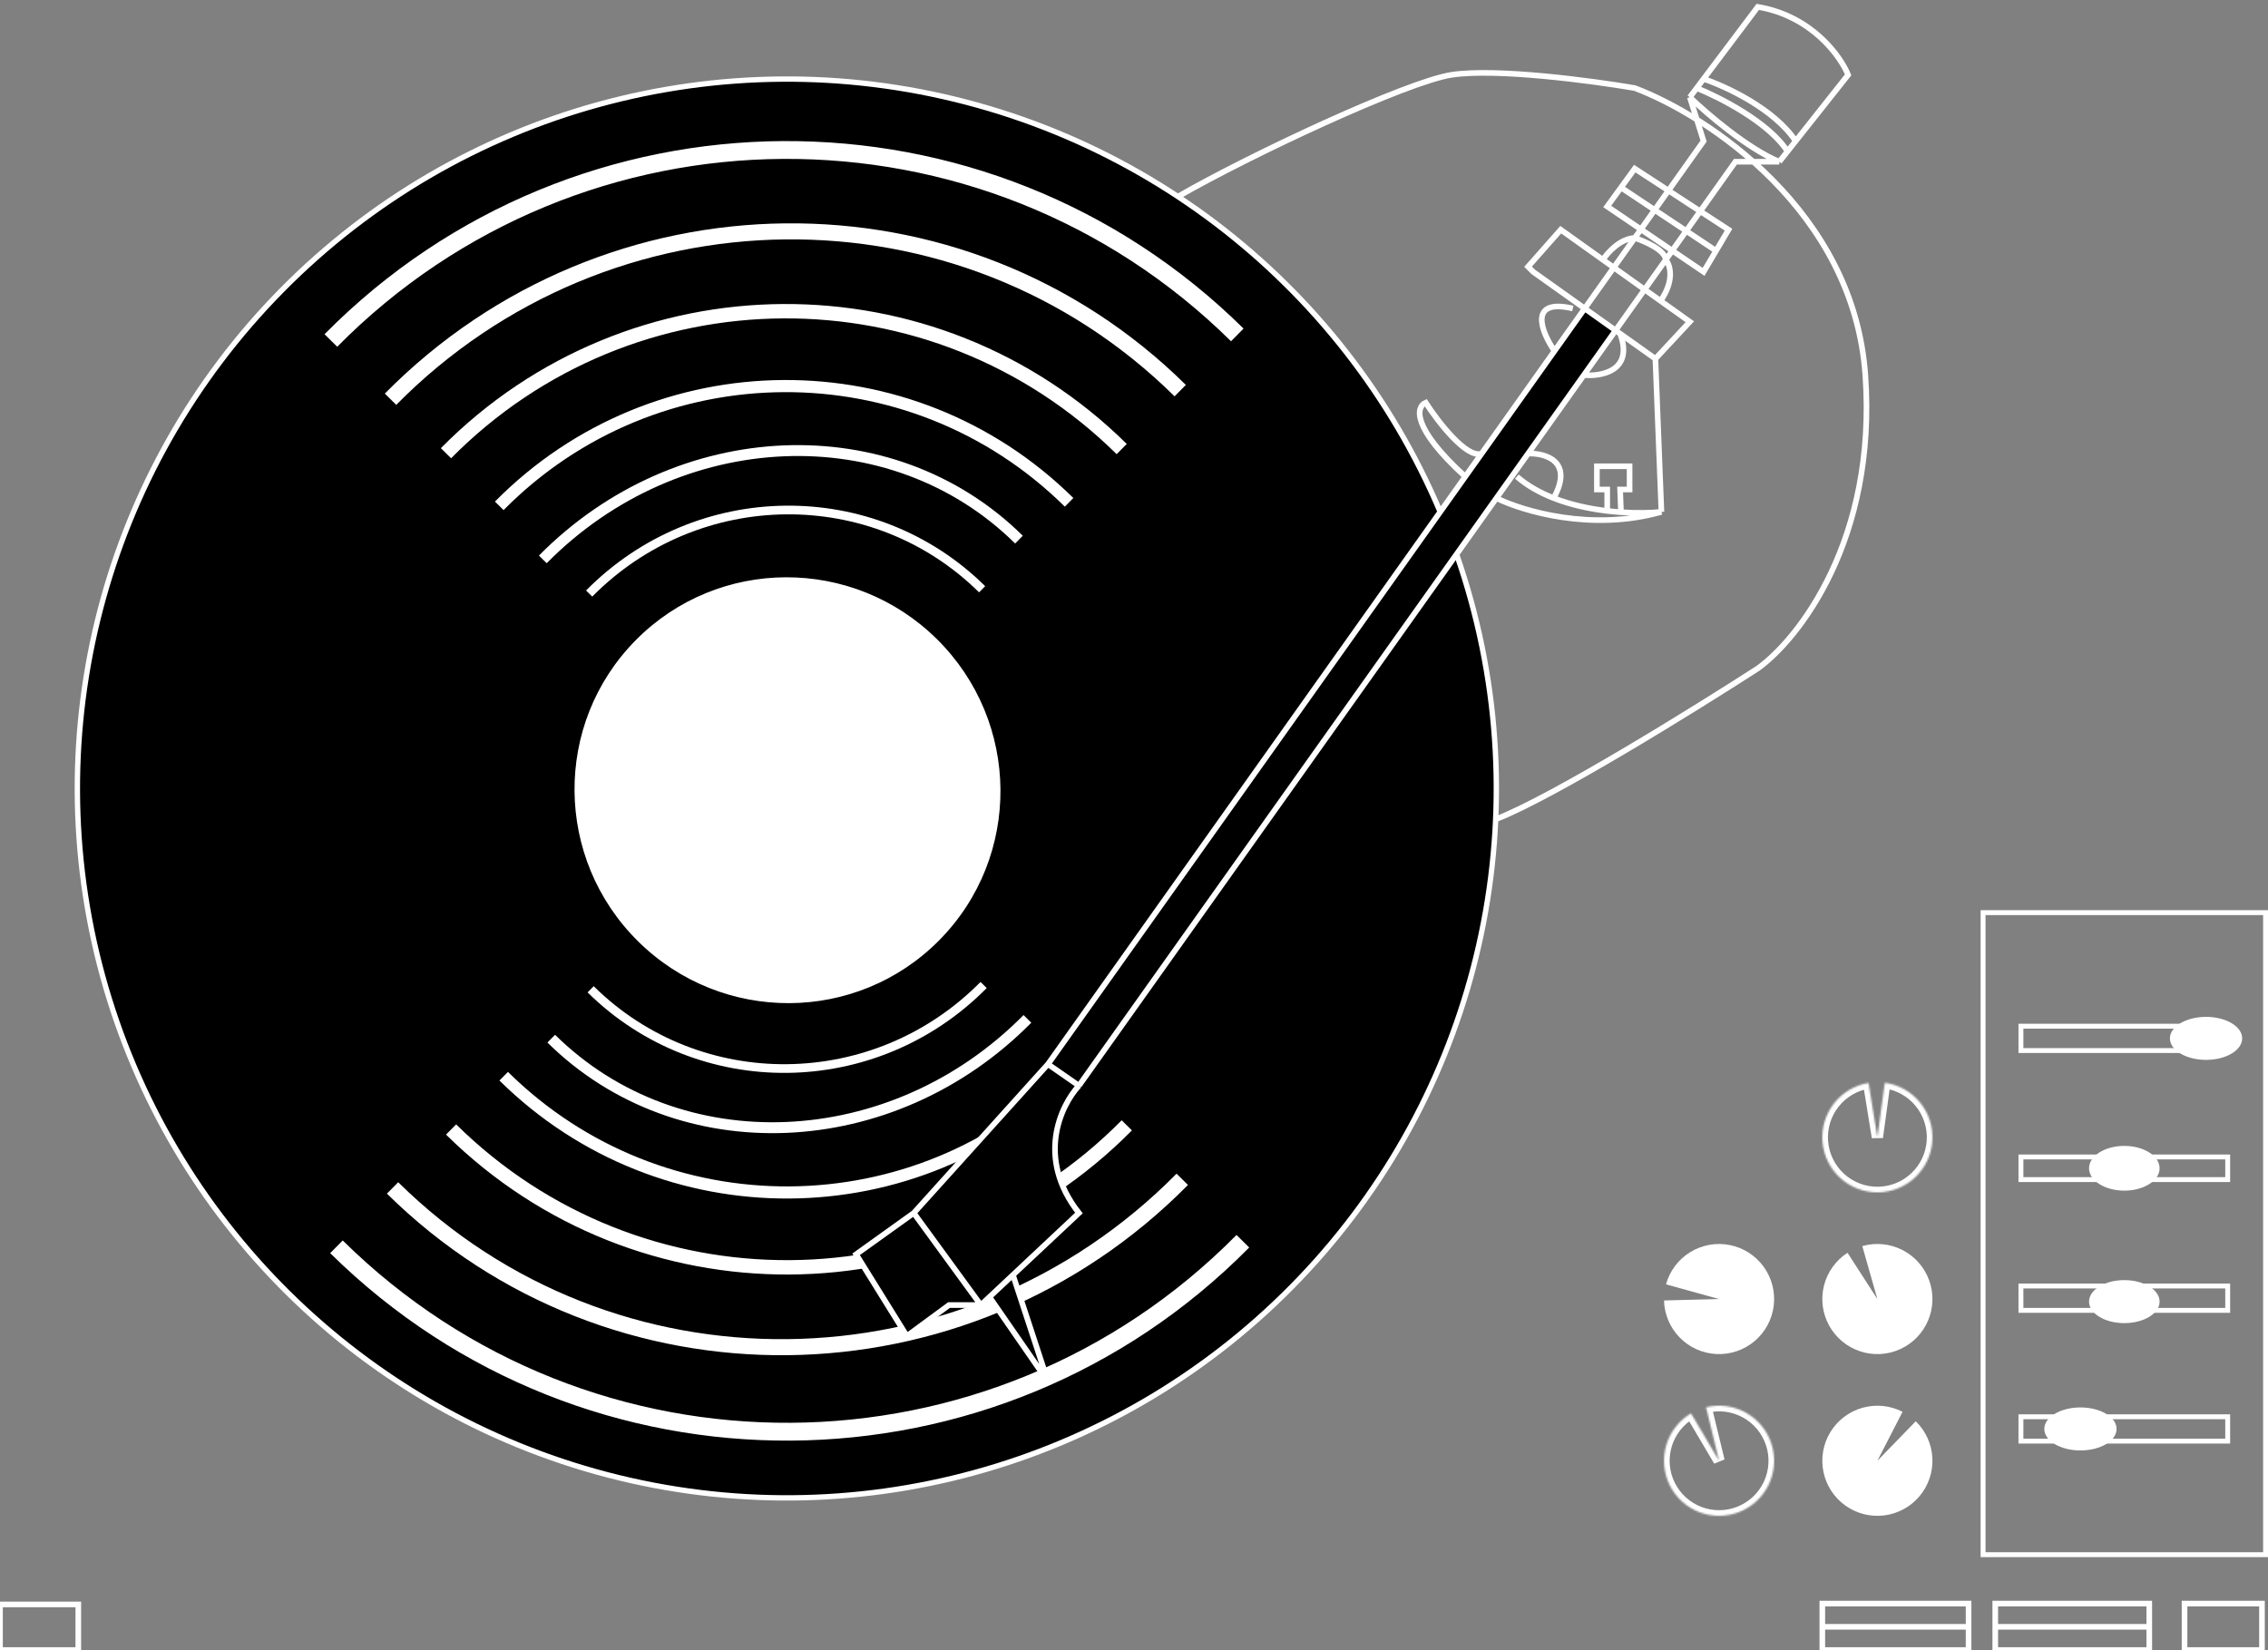 <svg width="1318" height="959" viewBox="0 0 1318 959" fill="none" xmlns="http://www.w3.org/2000/svg">
<rect x="0" y="0" width="1318" height="959" fill="#808080" stroke="none"/>
<g clip-path="url(#clip0_370_308)">
<circle cx="457.263" cy="458.264" r="412.298" transform="rotate(-135.353 457.263 458.264)" fill="black" stroke="white" stroke-width="3.108"/>
<path d="M192.279 197.889C336.84 51.537 572.671 50.086 719.023 194.647M722.265 721.392C577.704 867.743 341.872 869.195 195.521 724.633" stroke="white" stroke-width="10.361"/>
<path d="M687.046 685.42C560.5 813.533 355.037 815.772 228.133 690.419" stroke="white" stroke-width="9.325"/>
<path d="M226.943 232.028C353.489 103.915 558.952 101.677 685.856 227.029" stroke="white" stroke-width="9.325"/>
<path d="M654.815 654.038C547.047 763.14 371.24 764.222 262.138 656.455" stroke="white" stroke-width="8.358"/>
<path d="M259.173 263.409C366.941 154.307 542.749 153.225 651.851 260.993" stroke="white" stroke-width="8.358"/>
<path d="M623.855 623.459C532.976 715.463 384.721 716.375 292.717 625.497" stroke="white" stroke-width="7.048"/>
<path d="M290.134 293.99C381.013 201.986 529.269 201.074 621.273 291.953" stroke="white" stroke-width="7.048"/>
<path d="M597.055 592.177C518.411 671.795 394.524 676.94 320.346 603.668" stroke="white" stroke-width="6.331"/>
<path d="M315.44 325.116C394.084 245.499 517.971 240.354 592.15 313.626" stroke="white" stroke-width="6.331"/>
<path d="M571.614 572.482C508.64 636.237 406.396 637.353 343.245 574.975" stroke="white" stroke-width="5.052"/>
<path d="M342.374 344.965C405.348 281.211 507.593 280.094 570.743 342.472" stroke="white" stroke-width="5.052"/>
<path d="M369.108 371.828C417.2 323.14 495.822 322.818 544.716 371.113C593.609 419.409 594.255 498.029 546.163 546.717C498.071 595.404 419.448 595.727 370.555 547.431C321.661 499.136 321.016 420.515 369.108 371.828Z" fill="white" stroke="black" stroke-width="0.829"/>
<path d="M570 758.5L531 705L497.5 729L527 776.5L551.5 758.5H570Z" fill="black"/>
<path d="M627 631L609 618.5L531 705L570 758.5L575 753.807L588.645 741L627 705C601.8 673 616.5 642.333 627 631Z" fill="black"/>
<path d="M609 618.5L627 631L869.611 289.5L888 263.616L920.407 218L938.853 192.036L920.917 179.279L905.5 200.988L903.361 204L861 263.65L851.519 277L609 618.5Z" fill="black"/>
<path d="M575 753.807L609 803L588.645 741L575 753.807Z" fill="black"/>
<path d="M609 618.5L627 631M609 618.5L851.519 277M609 618.5L531 705M627 631L869.611 289.5M627 631C616.5 642.333 601.8 673 627 705L588.645 741M1034 94H1008.5L968.022 150.977M1034 94C1015.6 86.4 991.667 65.833 982 56.5M1034 94L1038.75 88M982 56.5L990 82L950 138.325M982 56.5L986 51.184M962 208.5L982 187L965 174.873M962 208.5L941.5 193.919M962 208.5L965.5 297.5M942 109L934 120L990 158L997.25 145.75M942 109L950 98L1004.5 133.5L997.25 145.75M942 109L997.25 145.75M861 263.65C852.2 266.569 835.667 245.1 828.5 234C823.013 236.333 819.934 248.2 851.519 277M861 263.65L851.519 277M861 263.65L903.361 204M931.5 150.977L907 133.5L888 155L891 158L920.917 179.279M931.5 150.977C934.158 146.868 941.579 138.586 950 138.325M931.5 150.977L965 174.873M950 138.325C955.848 140.201 967.64 145.358 968.022 150.977M950 138.325L920.917 179.279M968.022 150.977C970.515 153.9 973.4 162.772 965 174.873M968.022 150.977L938.853 192.036M990 45.867L1021.5 4C1052.7 9.2 1069.5 32.5 1074 43.5L1043.51 82M990 45.867C1002.67 50.078 1031.11 63.2 1043.51 82M990 45.867L986 51.184M1043.51 82L1038.75 88M986 51.184C999.168 56.456 1028.15 71.2 1038.75 88M920.407 218C930.771 218.946 949.5 215.454 941.5 193.919M920.407 218L888 263.616M920.407 218L938.853 192.036M941.5 193.919L938.853 192.036M920.917 179.279L905.5 200.988L903.361 204M920.917 179.279L938.853 192.036M903.361 204C895.907 193.186 887.6 173.102 914 179.279M869.611 289.5C884.741 297 925.1 309.1 965.5 297.5M869.611 289.5L888 263.616M965.5 297.5C959.693 298.091 951.39 298.332 942 297.69M881.5 277C887.671 282.352 895.036 286.428 902.878 289.5M531 705L570 758.5M531 705L497.5 729L527 776.5L551.5 758.5H570M570 758.5L575 753.807M575 753.807L609 803L588.645 741M575 753.807L588.645 741M1059 945.5V932H1144V945.5M1059 945.5V959H1144V945.5M1059 945.5H1144M1159.5 945.5V932H1249V945.5M1159.5 945.5V959H1249V945.5M1159.5 945.5H1249M888 263.616C897.919 263.244 914.781 267.9 902.878 289.5M902.878 289.5C912.97 293.453 923.853 295.742 934 296.944M934 296.944V284.5H928V271H934H947V284.5H941.5L942 297.69M934 296.944C936.73 297.268 939.406 297.513 942 297.69M685 114C726.333 90.167 817.5 47.5 843.5 43.5C869.5 39.5 925.333 46.956 950 51.184C991.833 66.956 1077.2 122.4 1084 218C1090.8 313.6 1045.17 371.5 1021.5 388.5C984.574 412.333 902.5 463.2 869.611 476M1269.5 932V959H1314.5V932H1269.5ZM0 932.5V959H45.5V932.5H0Z" stroke="white" stroke-width="3.27"/>
<rect x="1152.42" y="530.422" width="164.157" height="373.157" stroke="white" stroke-width="2.843"/>
<rect x="1174.42" y="823.422" width="120.157" height="14.156" stroke="white" stroke-width="2.843"/>
<rect x="1174.42" y="747.422" width="120.157" height="14.156" stroke="white" stroke-width="2.843"/>
<rect x="1174.42" y="672.422" width="120.157" height="13.156" stroke="white" stroke-width="2.843"/>
<rect x="1174.42" y="596.422" width="120.157" height="14.156" stroke="white" stroke-width="2.843"/>
<ellipse cx="1282" cy="603.5" rx="21" ry="12.5" fill="white"/>
<ellipse cx="1234.5" cy="679" rx="20.5" ry="13" fill="white"/>
<ellipse cx="1234.5" cy="756.5" rx="20.5" ry="12.5" fill="white"/>
<ellipse cx="1209" cy="830.5" rx="21" ry="12.5" fill="white"/>
<mask id="path-25-inside-1_370_308" fill="white">
<path d="M1095.32 629.293C1103.32 630.382 1110.62 634.458 1115.74 640.703C1120.86 646.947 1123.44 654.899 1122.94 662.961C1122.45 671.023 1118.92 678.6 1113.07 684.171C1107.22 689.742 1099.48 692.895 1091.41 692.998C1083.33 693.1 1075.51 690.144 1069.52 684.723C1063.54 679.302 1059.82 671.817 1059.12 663.77C1058.42 655.723 1060.79 647.709 1065.76 641.336C1070.72 634.964 1077.91 630.704 1085.88 629.412L1091 661L1095.32 629.293Z"/>
</mask>
<path d="M1095.32 629.293C1103.32 630.382 1110.62 634.458 1115.74 640.703C1120.86 646.947 1123.44 654.899 1122.94 662.961C1122.45 671.023 1118.92 678.6 1113.07 684.171C1107.22 689.742 1099.48 692.895 1091.41 692.998C1083.33 693.1 1075.51 690.144 1069.52 684.723C1063.54 679.302 1059.82 671.817 1059.12 663.77C1058.42 655.723 1060.79 647.709 1065.76 641.336C1070.72 634.964 1077.91 630.704 1085.88 629.412L1091 661L1095.32 629.293Z" stroke="white" stroke-width="6.54" mask="url(#path-25-inside-1_370_308)"/>
<path d="M1082.23 724.224C1090 722.011 1098.32 722.818 1105.52 726.483C1112.72 730.148 1118.26 736.399 1121.04 743.983C1123.83 751.567 1123.64 759.922 1120.51 767.371C1117.39 774.821 1111.57 780.814 1104.21 784.147C1096.85 787.481 1088.5 787.909 1080.85 785.346C1073.19 782.782 1066.78 777.417 1062.91 770.326C1059.04 763.235 1058 754.943 1059.99 747.115C1061.98 739.286 1066.86 732.5 1073.64 728.118L1091 755L1082.23 724.224Z" fill="white"/>
<path d="M968.16 746.461C970.316 738.677 975.335 731.995 982.212 727.757C989.088 723.52 997.313 722.039 1005.24 723.614C1013.16 725.188 1020.19 729.7 1024.93 736.244C1029.66 742.789 1031.75 750.882 1030.76 758.899C1029.78 766.917 1025.8 774.265 1019.62 779.47C1013.44 784.675 1005.53 787.352 997.459 786.963C989.391 786.574 981.768 783.148 976.121 777.373C970.473 771.598 967.219 763.901 967.01 755.826L999 755L968.16 746.461Z" fill="white"/>
<path d="M1113.29 826.04C1119.09 831.667 1122.54 839.277 1122.96 847.343C1123.38 855.41 1120.73 863.336 1115.54 869.532C1110.36 875.727 1103.03 879.734 1095.01 880.747C1087 881.76 1078.9 879.706 1072.34 874.995C1065.78 870.284 1061.24 863.266 1059.64 855.35C1058.03 847.433 1059.48 839.203 1063.7 832.311C1067.91 825.419 1074.57 820.375 1082.35 818.191C1090.13 816.008 1098.44 816.846 1105.63 820.538L1091 849L1113.29 826.04Z" fill="white"/>
<mask id="path-29-inside-2_370_308" fill="white">
<path d="M991.45 817.903C999.299 815.997 1007.58 817.13 1014.63 821.075C1021.68 825.019 1026.97 831.483 1029.45 839.17C1031.94 846.857 1031.42 855.198 1028.01 862.519C1024.59 869.841 1018.54 875.6 1011.05 878.643C1003.57 881.685 995.216 881.786 987.662 878.923C980.109 876.061 973.917 870.448 970.33 863.211C966.743 855.974 966.025 847.648 968.321 839.904C970.617 832.159 975.757 825.57 982.709 821.457L999.001 849L991.45 817.903Z"/>
</mask>
<path d="M991.45 817.903C999.299 815.997 1007.58 817.13 1014.63 821.075C1021.68 825.019 1026.97 831.483 1029.45 839.17C1031.94 846.857 1031.42 855.198 1028.01 862.519C1024.59 869.841 1018.54 875.6 1011.05 878.643C1003.57 881.685 995.216 881.786 987.662 878.923C980.109 876.061 973.917 870.448 970.33 863.211C966.743 855.974 966.025 847.648 968.321 839.904C970.617 832.159 975.757 825.57 982.709 821.457L999.001 849L991.45 817.903Z" stroke="white" stroke-width="6.54" mask="url(#path-29-inside-2_370_308)"/>
</g>
<defs>
<clipPath id="clip0_370_308">
<rect width="1318" height="959" fill="white"/>
</clipPath>
</defs>
</svg>
